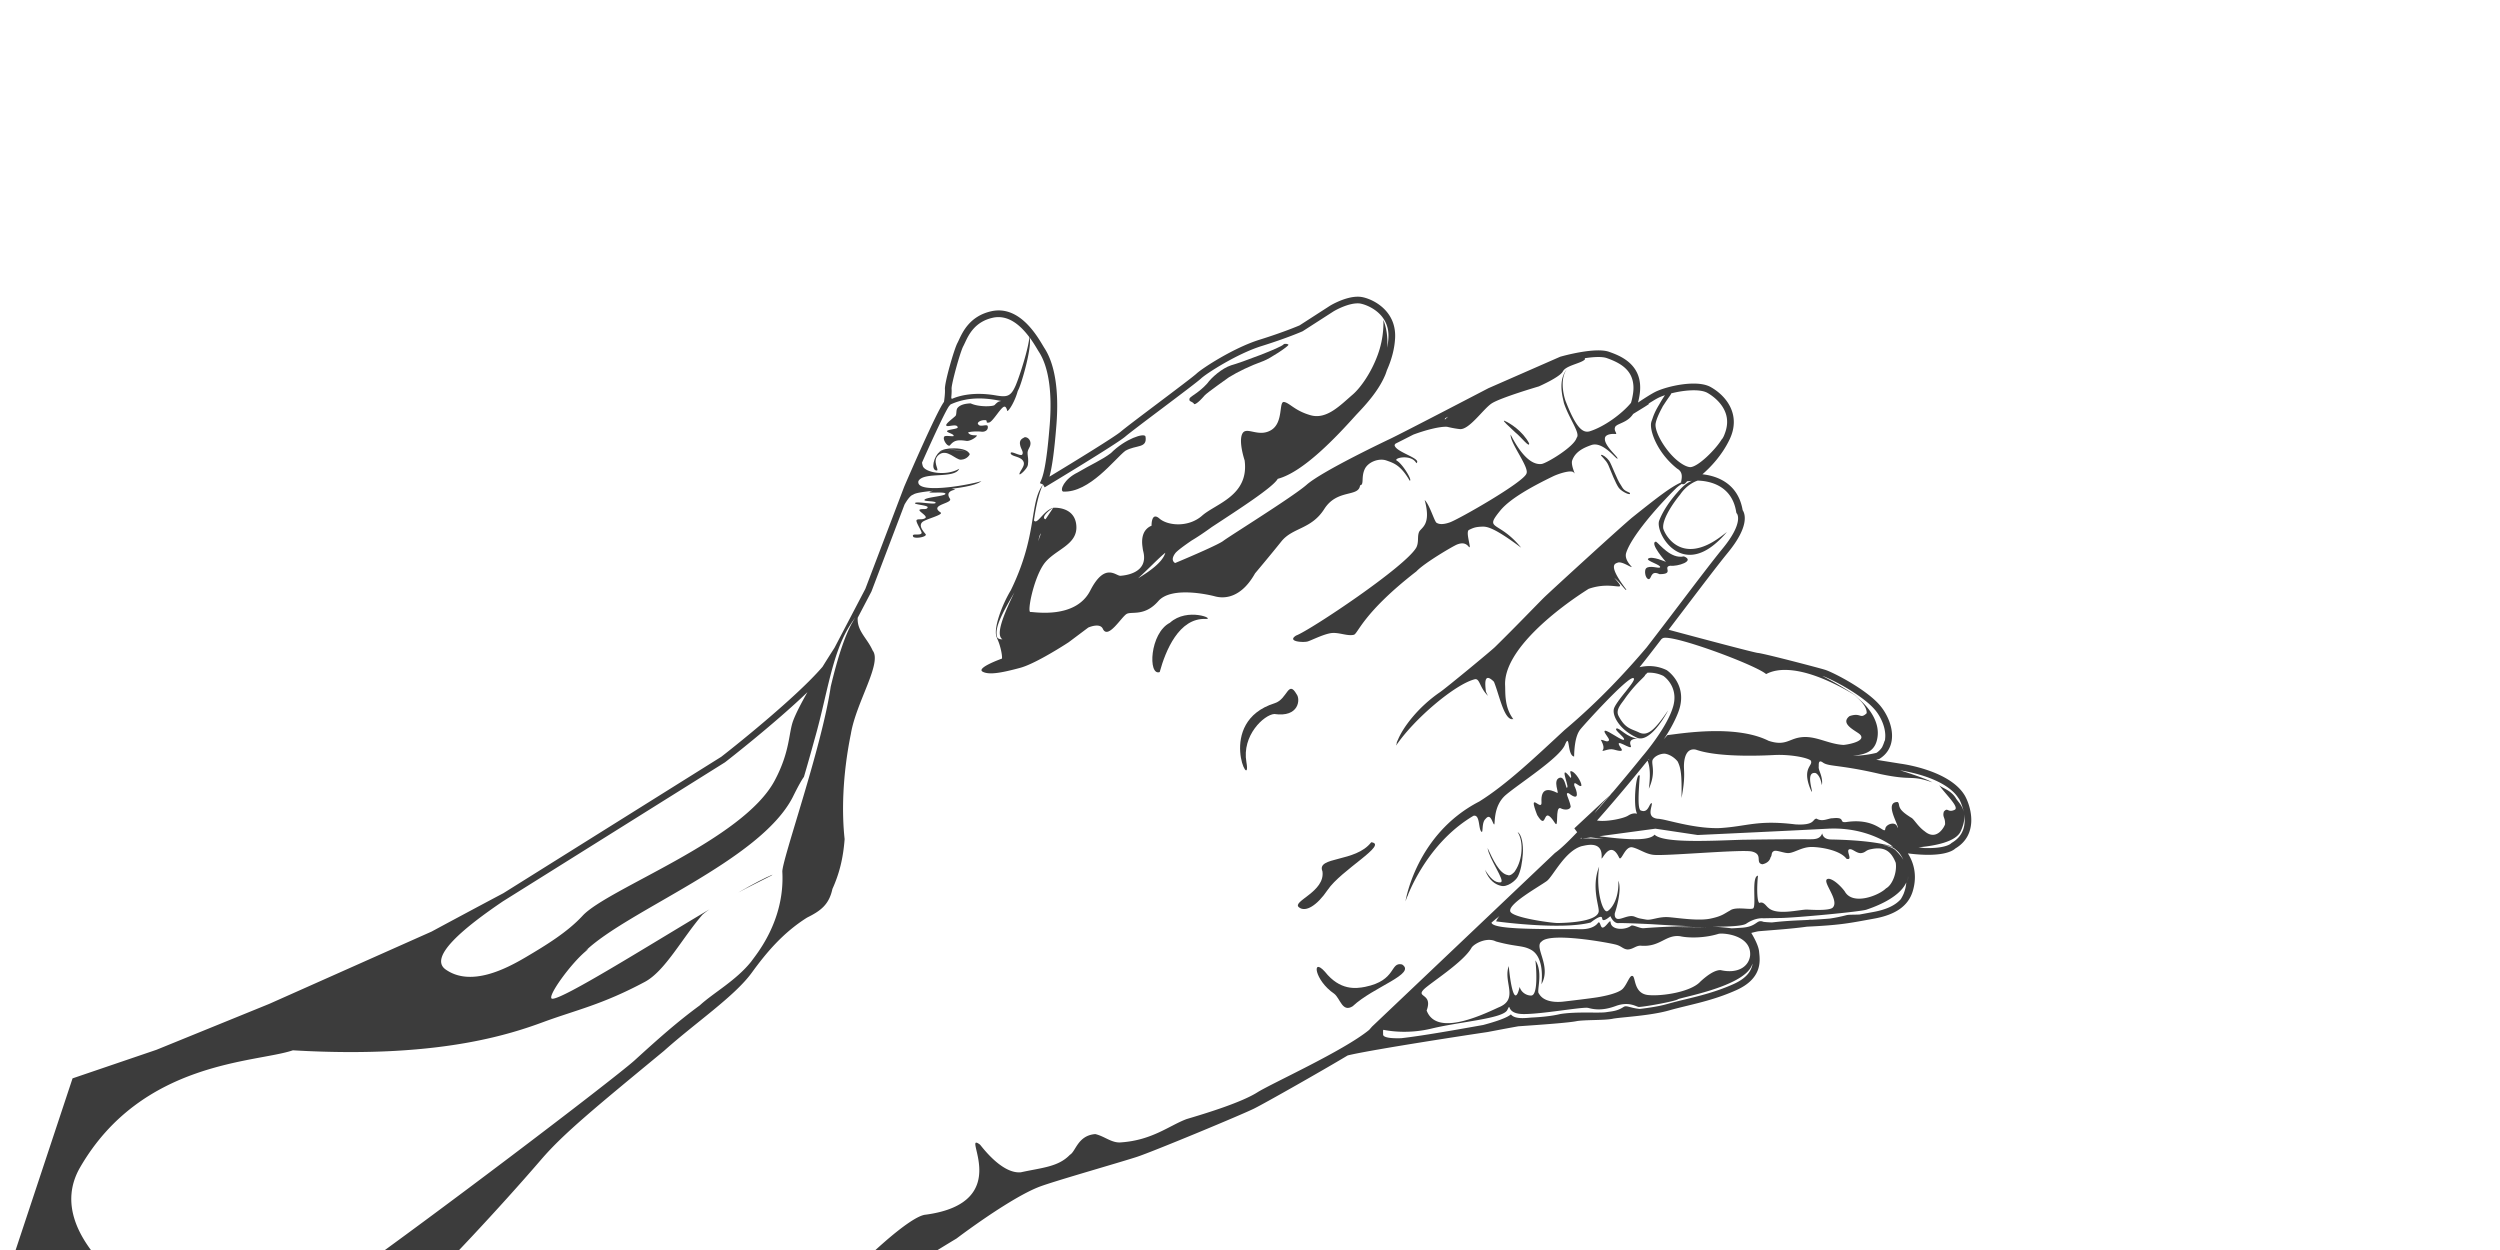 <svg version="1.1" id="Layer_1" xmlns="http://www.w3.org/2000/svg" x="0" y="0" width="400" height="200" style="enable-background:new 0 0 400 200" xml:space="preserve"><style>.st0{fill:#3c3c3c}</style><path class="st0" d="M161.708 72.552c.155.571 1.797.41 2.097 1.44.17.583-.587 1.328-.695 1.805-.11.478 1.27-.8 1.354-1.406.108-.795.006-1.225-.044-1.685-.095-.842.425-1.009.46-1.715.028-.6-.462-1.103-.941-1.034-.602.28-.86.588-.717 1.264.143.675.605 1.115.336 1.503-.267.386-1.93-.76-1.85-.172zM150.211 72.765c1.305-1.039 2.708.837 3.547.789 1.037-.059 1.397-.849 1.397-.849.02-.075-.023-.143-.1-.207-.217-.376-.946-.752-2.4-.764-1.066-.01-1.862.156-2.412.575.863-.409 3.114-.453 4.25-.064-1.162-.322-3.515-.374-4.176.09-.86.604-1.474 2.873-.465 2.947.565.042-.861-1.546.36-2.517zM246.64 128.35c.099 1.644-2.28-2.077-.695 2.053 1.764 2.89.695-2.054 2.847 1.282.655 1.018-.014-2.61.861-2.385.733.396 1.605.27 1.66-.265-.256-1.344-1.039-2.316-.308-2.114 1.892 1.5 1.267-.478.89-1.19-.194-1.13.876.401 1.137-.044.005-.607-.926-2.058-1.538-2.277-.613-.218.136.809-.194 1.055-1.923-2.495-.372 1.054-.514 1.458-.255.72-.283-1.797-1.265-1.475-1.143.375.02 2.606-.365 2.408-1.327-.676-2.659-.857-2.516 1.493zM263.377 90.93c-.315.288-.17 1.603.375 1.726.528.12.267-1.528 1.767-.79 2.462.004.426-1.174 1.738-1.352 1.074.164 4.06-.746 2.165-1.495-2.093.478-3.913-2-4.467-2.365-1.136.18 1.593 3.248 1.593 3.248s-2.258-1.015-2.85-.514c-.39.332 2.18 1.023 1.911 1.385-.183.25-1.631-.395-2.232.156zM180.053 72.13c1.734-.995 3.533-.349 3.23-2.275-.139-.676-3.272.36-5.531 2.636-1.471 1.123-3.158 1.814-5.326 3.104-2.179 1.058-2.901 2.84-2.334 3.056 4.215.236 8.278-5.235 9.96-6.521zM191.02 64.575c.02.271.648-.042 1.708-1.292.396-.46 3.757-2.8 3.897-2.916 1.494-.92 3.312-1.797 5.566-2.623 1.015-.385 3.92-2.285 3.962-2.577-.008-.123-.57-.233-.757-.086-.32.51-6.978 2.99-8.41 3.365-1.486.487-3.15 1.962-3.83 2.91-1.29 1.424-2.436 1.919-2.81 2.35-.2.618.299.425.674.869zM123.615 139.947c-1.113.428-3.068 1.467-5.52 2.867 2.213-1.173 4.322-2.188 5.044-2.58.174-.045.33-.154.476-.287zM244.657 70.93c-1.019-1.944-3.083-3.269-4.008-3.63-.176.11.696.81 1.851 1.93.896.705 2.262 2.527 2.157 1.7zM260.75 78.844c-.905-.406-.958-.449-1.46-1.31-.571-.779-1.45-3.272-1.828-3.806-.376-.535-1.107-1.05-1.283-.94-.173.11.783.726 1.17 1.662.386.935 1.173 2.958 1.67 3.62.498.661 2.097 1.356 1.731.774zM237.591 139.16c.675 1.797 1.74 2.377 2.533 2.562.983.305 2.404-.8 2.741-1.49.472-.956.689-2.22.79-3.639.097-1.355-.168-3.108-.832-3.445.995 1.49.778 4.421-.365 6.129-.191.386-.856.926-1.192.738-1.35-.191-2.402-2.497-3.255-4.332.237 1.747 2.854 5.254 2.12 5.482-.98.15-1.757-.755-2.54-2.005zM185.551 107.532c.941-3.439 3.082-8.671 7.33-8.5 1.732.07-2.896-1.93-5.696.612-3.235 1.647-3.536 8.569-1.634 7.888zM203.96 112.51c-9.59 3.015-3.633 14.584-4.532 9.455-.77-4.305 2.842-7.615 4.455-7.725 3.997.59 4.196-2.383 3.577-3.159-1.366-2.376-1.448.783-3.5 1.43zM207.82 145.159c1.07.878 2.925-.29 4.6-2.768 2.164-3.205 9.764-7.313 6.976-7.63-2.485 3.25-8.834 2.235-7.805 4.655.473 3.268-4.93 4.791-3.771 5.743zM211.989 155.478c-2.157-2.397-1.681 1.371 1.485 3.52.976.759 1.286 3.052 2.955 2.001 3.314-3.117 10.26-5.18 7.898-6.69-1.963-.446-.825 2.55-5.898 3.585-1.497.296-4.04.611-6.44-2.416zM256.135 118.379c-.008 0 .673 1.097.334 1.582-.372.525.848-.286 1.722-.035.828.238 1.611.39 1.203-.169-1.56-2.2 1.962.622 1.526-.453-.532-1.31 1.32-1.125 1.32-1.125-1.942-.069-3.132-1.824-3.603-1.614-.459.205 1.393 1.416 1.208 1.77-.182.356-2.607-1.534-3.04-1.415-.433.12.824 1.26.62 1.554-.267.387-.85-.13-1.29-.095z"/><path class="st0" d="M314.43 127.394c-2.333-4.135-10.033-5.166-10.343-5.205-1.533-.247-2.818-.454-3.896-.625.231-.053.374-.091.4-.098l.142-.062c1.07-.668 1.74-1.667 1.933-2.888.337-2.132-.78-4.359-1.84-5.617-2.17-2.581-7.526-5.334-8.83-5.736-1.074-.331-9.914-2.645-10.73-2.69-.61-.065-8.665-2.2-14.288-3.714.745-.977 1.537-2.02 2.401-3.157 2.72-3.582 5.532-7.285 7.102-9.203 3.479-4.248 2.717-6.213 2.346-6.769-.763-4.468-4.346-5.517-6.438-5.744 1.224-1.062 3.126-2.995 4.366-5.62 1.833-3.878-.503-6.92-3.058-8.345-2.164-1.208-6.834-.17-8.729.72-.625.296-1.716.986-2.885 1.767.092-.35.174-.743.245-1.182.785-4.916-3.177-6.329-4.87-6.933-2.235-.797-7.536.7-7.828.786l-11.482 5.033c-.14.072-13.854 7.222-15.81 8.143-.107.052-10.767 5.09-13.274 7.304-1.435 1.267-6.547 4.563-9.93 6.744-1.784 1.15-3.073 1.981-3.427 2.252-.694.534-4.926 2.38-7.694 3.532-.41-.257-.603-.746.07-1.624.36-.407 1.311-1.11 2.56-1.97.938-.552 2.044-1.298 3.243-2.167 4.43-2.909 9.826-6.382 10.552-7.715 4.11-1.078 9.424-6.755 12.544-10.23 1.464-1.54 3.49-3.708 4.599-6.26.091-.193.204-.51.32-.874.78-1.751 1.23-3.488 1.315-5.159.243-4.67-4.044-6.475-5.632-6.604-2.119-.171-4.659 1.357-4.778 1.43l-4.879 3.147c-.024.01-2.449 1.06-6.386 2.288-4.167 1.299-9.191 4.577-10.098 5.427-.459.43-3.498 2.72-6.178 4.74-2.707 2.04-5.263 3.965-5.923 4.534-.935.805-7.285 4.708-11.432 7.217.34-1.211.732-3.426 1.114-8.24.433-5.459-.222-9.712-1.895-12.301-.069-.107-.156-.253-.26-.427-1.065-1.782-3.885-6.523-8.32-5.486-3.355.778-4.507 3.253-5.126 4.582-.09.192-.17.364-.245.506-.507.947-2.06 6.31-1.989 7.371.044.644-.097 1.662-.152 2.026-1.188 1.618-5.477 11.511-6.363 13.57l-6.216 16.344-4.944 9.446a179.631 179.631 0 0 0-1.91 3.03c-.176.207-.376.428-.575.648-3.918 4.33-12.074 10.99-15.629 13.752l-34.858 21.82c-3.96 2.1-8.16 4.354-10.212 5.457-.8.43-1.28.69-1.28.69l-1.642.73-24.34 10.84-18.03 7.34-13.43 4.574-.496 1.496-9.966 30.061L0 207.55l12.832 2.346 18.45 3.373c-7.393-4.077-24.969-15.268-18.453-26.51 9.897-17.074 28.176-16.704 34.033-18.71 12.435.73 21.502-.05 28.138-1.26 5.401-.985 9.197-2.254 11.851-3.233 5.36-1.978 9.44-2.78 16.322-6.455 3.248-1.735 5.995-7.034 9.222-10.749.301-.27.69-.564 1.136-.869-10.026 5.962-23.458 14.398-25.16 14.315-1.106-.055 3.13-5.903 5.582-7.787.05-.068.128-.147.207-.225-.194.146-.41.3-.549.427 6.724-6.542 27.956-14.42 33.222-24.662.884-1.786 1.457-2.806 1.796-3.253a311.232 311.232 0 0 0 1.666-5.88c1.262-4.353 2.03-8.63 3.134-12.368.423-1.435.91-2.782 1.484-4.023.1-.218.206-.432.314-.643.003-.006.005-.014.009-.02.25-.49.525-.955.813-1.404.164-.255.328-.51.507-.751.086-.118.158-.25.246-.366-.182.33-.364.662-.55.967-.506.952-1.07 2.237-1.704 4.155-.503 1.527-1.046 3.44-1.633 5.906-1.441 9.84-7.877 27.916-7.74 29.642.421 7.932-4.305 13.345-4.94 14.286-2.452 3.096-6.068 5.028-8.278 7.068-3.589 2.627-6.644 5.349-10.482 8.844-1.694 1.507-9.986 7.939-19.868 15.407-17.165 12.974-39.143 29.086-39.774 28.02-1.622.265-4.001 1.998-5.212.337l-.941.596 3.67.672 9.768 2.361s8.242-3.65 14.153-7.535c1.108-.73 2.144-1.464 3.017-2.187 5.012-4.975 13.269-13.685 20.334-21.891 3.543-4.113 8.479-8.161 19.625-17.359 5.034-4.507 11.278-8.7 14.052-12.519 2.265-3.12 4.935-6.344 8.829-8.796 2.158-1.072 3.518-2.055 4.06-4.587 1.085-2.392 1.721-4.854 1.954-7.978-.467-4.236-.36-10.146.999-16.826.83-5.054 5.041-11.343 3.489-13.337-.887-2.007-2.535-3.13-2.394-5.252l2.193-4.187 5.298-13.927c.483-.833.967-1.47 1.366-1.568.342-.292 1.633-.462 3.224-.631-.326.081-.555.16-.596.214-.166.22 2.602-.12 2.551.276-.05.397-3.417.548-3.36 1.007.03.234 1.897.11 1.786.443-.111.332-2.901-.262-3.267-.002-.366.262 2.086.366 1.996.713-.118.459-.862.161-1.262.36-.4.2 1.362 1.034.87 1.364-.49.33-1.104.074-1.361.295-.257.22.786 1.728.795 2.08-.192.545-1.774-.096-1.329.647.48.31 2.309-.06 1.945-.48-.603-.702-1.031-1.373-.545-1.879.486-.506 3.519-1.189 2.948-1.575-1.896-1.252 2.034-1.42 1.495-2.209-.844-1.236.843-1.415.843-1.415-.107-.091-.318-.134-.563-.16 2.02-.246 3.949-.587 4.764-1.22-2.664.762-10.548 2.073-10.079-.01.846-1.57 5.772-.287 6.531-1.974-2.171 1.268-5.59.575-5.847-.48a3.072 3.072 0 0 1-.108-.508c2.046-4.605 3.959-8.674 4.394-9.11l.122-.122.01-.051a10.48 10.48 0 0 1 2.502-.789c.026-.004.053-.014.08-.018 2.452-.417 4.593.057 5.557.234-.412.1-.525.099-1.052.65-.246.245-2.519.359-3.826-.263-.857.027-1.691.208-2.105.732-.278.35-.1 1.013-.336 1.285-.524.488-1.817 1.4-1.396 1.582.3.182 1.637-.398 1.761.228.057.278-1.427.323-1.682.566-.255.244 1.176.49 1.019.837-.185.096-1.374-.15-1.49.094-.32.437.524 1.672.889 1.41.685-.825 1.195-.949 2.71-.726.713.042 1.91-.86 1.544-.898-.698.007-1.04-.073-1.295-.38-.242-.166 1.2-.32 2.201-.19.53.017 1.047-.307.899-.919-.158-.342-1.21.222-1.495-.254-.31-.26.326-.76 1.188-.679.339.112-.11.499.52.376.63-.12 1.945-2.553 2.478-2.544.312-.017.442.706.442.706.316-.043 1.266-1.671 1.672-3.186.07-.147.142-.284.21-.443.408-.956 1.431-4.365 1.7-6.655.07-.597.068-1.078.01-1.459.053.07.114.143.164.213.44.622.79 1.201 1.033 1.607.112.19.206.345.28.46 1.544 2.391 2.142 6.415 1.728 11.638-.562 7.09-1.144 8.394-1.493 9.173l-.083.19.402.172.089.038.275.458c.47-.284 11.52-6.938 12.888-8.115.634-.546 3.295-2.552 5.868-4.49 2.966-2.235 5.767-4.345 6.267-4.815.835-.782 5.737-3.955 9.685-5.186 3.998-1.247 6.47-2.318 6.57-2.37l4.942-3.18c.023-.014 2.349-1.415 4.127-1.27.48.04 2.09.503 3.287 1.73.823.845 1.456 2.042 1.367 3.755a11.67 11.67 0 0 1-.201 1.608c.2-2.76-.62-4.43-.62-4.43.036.52.012 1.043-.025 1.563a14.846 14.846 0 0 1-.84 3.925c-1.036 2.896-2.767 5.343-4.031 6.432-2.021 1.742-4.183 4.028-6.729 3.31-2.545-.72-3.337-1.958-4.244-2.12-.907-.162-.043 3.3-2.101 4.51s-3.972-.71-4.597.58c-.625 1.289.378 4.252.378 4.252.74 5.656-4.613 6.91-6.8 8.84-2.187 1.931-5.506 1.622-6.833.464-1.327-1.159-1.259 1.155-1.259 1.155s-.584.172-1.032.806c-.35.497-.59 1.302-.423 2.526.034.248.056.485.128.77.886 3.487-2.946 3.854-3.657 3.902-.71.048-2.47-2.24-4.83 2.379-2.362 4.617-9.043 3.376-9.576 3.412-.532.036.457-5.112 2.075-7.54 1.617-2.428 5.498-3.047 5.282-6.242-.217-3.194-3.7-2.89-3.7-2.89l-1.225 1.834c-.077-.013-.135-.033-.157-.064-.391-.323.45-1.182 1.383-1.77-1.119.31-1.938 1.585-2.504 2.025-.235.183-.43.236-.578-.006.112-.879.579-3.945 1.44-5.748a5.114 5.114 0 0 0-.3.46c-.64 1.072-.915 2.387-1.185 4.004-.022.123-.043.246-.063.375-.477 2.923-1.026 6.815-3.596 12.088-1.397 2.305-2.964 6.384-2.192 7.66l-.008.047c.452.849.88 2.692.78 3.226 0 0-4.19 1.487-3.087 2.094.8.44 2.232.283 3.953-.103a48.197 48.197 0 0 0 2.06-.515c.543-.147 1.192-.41 1.88-.732 2.644-1.234 5.866-3.358 5.866-3.358l3.138-2.352s1.855-.838 2.332.198c.836 1.815 3.027-2 3.849-2.4.82-.4 2.88.429 5.032-2.035 2.15-2.464 8.406-.927 8.95-.786.545.142 3.824 1.167 6.527-3.651 0 0 2.393-2.837 4.201-5.099 1.809-2.262 4.785-1.916 6.869-5.19 2.083-3.275 5.52-1.838 5.73-3.795.3-.035.362-.285.39-.621.04-.479-.002-1.16.334-1.922.528-1.199 2.29-1.855 3.5-1.428 1.211.425 2.29.771 3.715 3.225.522.053-1.148-2.685-2.03-3.18-.75-.42 2.292-1.156 3.098.388.96-.749-3.276-1.752-3.478-2.856-.014-.078.055-.177.16-.283.636-.315 1.637-.824 2.826-1.433 1.9-.714 4.22-1.33 5.415-1.254.345.085.769.177 1.227.255.26.044.526.084.8.112 1.486.157 3.718-3.171 5.072-4.088 1.353-.916 7.57-2.74 7.57-2.74s3.376-1.478 3.848-2.401c.472-.923 2.767-1.258 3.44-1.838.143-.123.124-.206.04-.27 1.381-.21 2.776-.298 3.562-.018 1.794.639 3.434 1.512 4.02 3.253.23.688.314 1.499.153 2.504-.089.554-.194 1.01-.312 1.397-1.44 1.748-4.291 3.85-6.663 4.573-1.064.253-2.118-.52-3.804-4.86a5.625 5.625 0 0 1-.157-.501 9.293 9.293 0 0 1-.127-.533c-.196-.939-.329-2.297.124-3.399.104-.254.236-.494.41-.71a3.427 3.427 0 0 0-.505.781c-.88 1.862-.063 4.243-.022 4.647.852 2.6 2.71 4.892 2.043 5.596-.374 1.425-4.815 4.09-5.61 4.187-2.305.282-4.252-3.332-4.949-4.699-.121 1.323 2.994 5.214 2.539 6.216-.387 1.371-10.875 7.345-12.274 7.83-.758.264-1.55.403-2.082.08-.339-.06-1.108-2.869-1.936-3.66 1.125 4.13-.639 4.385-.923 5.175-.27.745.009 1.511-.39 2.378-1.59 3.01-17.013 13.297-19.264 14.134-1.56.99 1.227 1.144 1.872.94.645-.202 2.31-1.067 3.59-1.309 1.28-.243 2.69.51 3.78.244.672-.165 1.426-3.487 10.01-10.144 1.232-1.327 5.915-4.076 6.513-4.303.597-.229 1.28-.339 1.822.313.667.8-.568-2.344.082-2.648.648-.305.981-.478 2.079-.519.755-.028 1.838.058 6.266 3.369-3.645-4.482-6.002-2.675-3.338-5.944 1.602-1.966 5.31-3.959 8.422-5.466.891-.432 2.967-1.106 3.33-.618.443.6-.444-.97-.275-1.85.488-1.523 1.938-2.138 3.083-2.543 1.867-.659 3.997 2.324 4.18 2.17.281-.129-2.1-2.006-2.003-3.197-.009-.714 1.142-.793 1.598-.748.643.06-.402-.544.137-1.262.003-.005.01-.01.013-.014.08-.054.149-.103.239-.165.172-.088.348-.168.528-.25.705-.316 1.424-.643 2.01-1.516 1.346-.833 2.645-1.604 2.56-1.642-.024-.012-.115.025-.204.059.292-.189.554-.349.807-.502.043-.027.096-.062.138-.087.321-.192.603-.35.815-.45.278-.131.612-.258.97-.377a.173.173 0 0 1-.012.017l-.008.013-.02.028c-.282.411-.605.936-.874 1.42-.555.9-.884 1.642-1.09 2.291-.064.198-.166.425-.196.597-.291 1.194.861 4.77 4.146 7.383.92.51.765 1.391.682 1.864-.013.071-.015.128-.021.19l-.095.064.09-.008c-.001.013-.005.03-.004.044 0 .011.01.02.012.031-.067.029-.142.074-.21.106-1.507.712-3.435 2.162-7.546 5.452-1.56 1.248-13.446 12.128-14.212 12.888-1.11 1.1-4.547 4.687-7.834 7.91-.63.618-7.817 6.552-8.789 7.216-3.597 2.463-5.959 5.71-6.744 7.624-.108.219-.19.413-.21.535l.042-.057c-.046.154-.104.32-.12.445 2.833-4.219 9.475-9.859 12.625-10.612.694-.091.71 1.025 1.677 2.232.023.028.05.055.073.083.098.118.193.236.312.353-.137-.261-.228-.47-.326-.691-.098-.923-.44-3.29 1.287-1.569.842 2.01 1.588 6.102 2.995 5.996a.679.679 0 0 1-.23-.148c.11.068.22.142.344.141-1.47-1.921-1.26-4.257-1.32-5.383-.29-5.706 8.545-12.435 13.364-15.47 4.094-1.44 6.457.947 4.11-1.754 1.016.79 1.921 2.28 1.91 1.862-3.055-4.006-1.749-4.136-1.39-4.292.608-.263 1.907.631 2.177.676.495.222-1.204-.962-.798-2.255.782-2.48 4.661-7.058 7.99-10.34.307-.288.626-.513.942-.712l.078.08.156-.011c.151-.01.228-.062.586-.467l.747-.07c-1.081.441-1.77 1.238-2.513 2.082-.831.976-2.047 2.566-2.705 4.278-.093.242-.102.583-.035.976.423 2.465 3.906 6.982 8.93 2.791a14.404 14.404 0 0 0 1.945-1.957c-.269.229-.518.405-.774.601-6.906 5.288-9.48-.861-9.432-1.247-.123-1.663 2.04-4.52 2.708-5.314 1.05-1.569 2.385-2.101 2.807-2.247 1.584.036 5.478.572 6.172 5.033l.002.01.036.151.09.111c.012.014 1.08 1.435-2.266 5.523-1.583 1.933-4.401 5.644-7.127 9.233a893.265 893.265 0 0 1-5.077 6.646c-3.218 3.782-7.528 8.485-13.103 13.183-4.767 4.41-9.328 8.763-13.683 11.466-10.128 5.23-11.792 15.977-11.792 15.977s.117-.355.358-.948c-.014.08-.04.159-.051.24.04-.155.096-.298.139-.45 1.072-2.573 4.207-8.868 10.442-12.546 1.074-.241.754 2.087 1.266 2.548.322.29-.008-1.462.658-2.04.817-1.03 1.094.652 1.358.87.245.2-.269-2.88 1.898-4.72 2.168-1.84 8.583-5.92 9.447-8.008.862-2.087.301 1.672 1.471 1.875.055-3.034.702-3.957.98-4.33.386-.515 7.498-8.403 8.479-8.228.46.105-.508 1.245-1.171 2.116-.752.91-1.586 1.996-1.86 2.622-.237.54-.073 1.358.496 2.238.693 1.072 1.816 1.965 3.12 2.56 2.305 1.026 5.258-4.792 4.94-4.292-2.002 2.95-3.143 4.027-4.436 3.527-.017-.007-.034-.007-.05-.014-1.099-.555-1.97-.595-2.864-1.84a6.562 6.562 0 0 1-.53-.871c-.531-1.048.569-2.033 1.139-2.93 1.814-2.493 3.152-3.364 3.108-3.609a2.05 2.05 0 0 0 .36-.36 5.144 5.144 0 0 1 2.572.51 4.442 4.442 0 0 1 1.464 1.89c.307.758.449 1.742.11 2.951-.96 3.447-4.907 7.998-4.961 8.06-.045.057-2.067 2.574-4.622 5.586-.186.201-.356.388-.53.578l.175-.163c-.849.997-1.742 2.03-2.642 3.045.437-.665 1.322-1.635 2.468-2.883l-5.711 5.32.453.62c-1.414 1.488-2.681 2.709-3.557 3.323l-29.265 27.781-.456.522c-4.09 3.362-15.602 8.557-17.9 10.004-2.503 1.576-7.803 3.23-11.295 4.264-2.747 1.017-5.484 3.37-10.435 3.728-1.525.184-2.681-.977-4.191-1.32-2.802.21-3.123 2.793-4.055 3.306-1.873 1.956-4.45 2.057-7.855 2.806-3.187.295-6.503-4.482-6.559-4.443-3.13-2.299 5.776 9.259-8.65 11.223-2.29.135-9.63 6.45-19.172 16.99-7.306 8.067-17.134 13.098-23.183 15.657-2.854 1.208-4.852 1.865-5.347 2.021l-.152.048.847.065 12.766.982.125.009s11.72-11.944 20.108-18.951l.543-.449a64.87 64.87 0 0 1 3.043-2.38c.195-.19.458-.413.752-.651a37.257 37.257 0 0 1 1.912-1.43c2.53-1.79 6.08-4.043 8.79-5.723 2.23-1.381 3.885-2.373 3.885-2.373s.826-.629 2.108-1.548c2.818-2.021 7.838-5.452 11.129-6.724 2.267-.874 13.049-3.944 15.623-4.79 2.575-.843 16.784-6.749 18.755-7.73 1.906-.951 10.994-6.122 14.6-8.278l.367-.22c.19-.048.425-.101.687-.158 4.201-.906 17.24-2.928 21.666-3.582 1.204-.227 2.959-.566 4.948-.923 3.773-.258 8.095-.575 9.256-.812.613-.122 1.743-.157 2.837-.187 1.19-.034 2.315-.065 3.02-.21.405-.081 1.206-.162 2.133-.255 2.029-.204 4.806-.483 6.917-1.088.88-.252 1.805-.477 2.77-.712 2.38-.578 5.079-1.233 7.953-2.523 4.112-1.844 3.806-4.629 3.659-5.966l-.021-.209c-.092-.933-.795-2.225-1.246-2.974.262-.075.63-.167 1.1-.264 2.07-.183 5.228-.376 7.814-.741 4.961-.232 6.56-.518 9.684-1.095l1.106-.202c3.409-.62 5.41-2.04 6.118-4.344.854-2.776-.001-4.884-.77-6.083 5.527.706 7.203-.413 7.597-.787 3.636-2.155 2.627-6.398 1.574-8.362zm-187.505-12.133c-.772 2.032-.481 4.96-2.986 9.648-5.112 9.561-26.723 17.28-30.725 21.612-2.384 2.58-5.744 4.654-9.046 6.603-3.159 1.866-8.801 4.831-12.847 2.006-2.878-2.01 3.152-6.853 9.14-10.914l12.811-8.02 2.63-1.646 10.71-6.705.868-.542 8.53-5.341c.464-.36 7.956-6.197 13.182-11.217-.965 1.701-1.824 3.348-2.267 4.516zm35.57-53.555c-.02.05-.042.085-.063.131-.743 1.67-1.419 1.714-3.131 1.423-3.48-.592-5.8.038-7.004.564-.048-.031-.07-.139-.095-.236.046-.452.08-.97.052-1.388-.048-.713 1.363-5.858 1.865-6.796.083-.156.172-.345.271-.558l.037-.077c.585-1.254 1.57-3.27 4.364-3.917 2.583-.603 4.597 1.338 5.904 3.094-.101 1.634-1.477 6.056-2.2 7.76zm23.95 26.737c-.006.023-.008.045-.015.068-.465 1.504-2.58 2.955-4.328 4.015 1.794-1.64 3.192-3.144 4.344-4.083zm-20.13-2.675a1.95 1.95 0 0 1 .237-.45c-.092.313-.236.724-.454 1.277.075-.276.156-.551.216-.827zm-6.747 16.236c-.567-1.545.957-4.127 2.736-7.225-2.337 4.803-2.826 6.927-1.905 7.518-.37-.009-.677-.08-.831-.293zm71.666-35.097.488-.252c-.193.163-.364.316-.522.461l-.026.024a.738.738 0 0 1 .032-.217l.028-.016zm68.738 46.64c.011.012.027.026.038.039.97 1.153 1.823 3.034 1.601 4.679-.003.027.005.057 0 .084-.019.126-.094.22-.127.338a5.418 5.418 0 0 1-.217.575c-.057.112-.092.238-.164.342a3.128 3.128 0 0 1-.868.852c-.376.094-2.086.491-3.75.448 2.525-.186 3.633-1.031 3.917-2.96.157-1.085-.083-2.074-.488-2.956-1.056-2.303-3.335-3.803-3.335-3.803s2.168 1.482 2.09 2.926c-.216.21-.373.314-.512.377-.57.263-.714-.417-2.218.083-.239.174-.375.345-.456.515-.505 1.06 1.74 2.004 2.128 2.447a.67.67 0 0 1 .207.362c.03.163-.043.307-.179.438-.206.2-.548.365-.939.492-.755.25-1.63.371-1.785.362-2.551-.162-4.492-1.576-6.901-1.204-1.788.26-2.408 1.424-5.045.543-5.305-2.651-14.024-1.146-16.174-.91l-.064.072-.525.576c.133-.197.264-.388.396-.594a22.561 22.561 0 0 0 1.42-2.548c.295-.624.557-1.245.725-1.845 1.098-3.939-1.99-6.003-2.08-6.057-1.598-.774-3.121-.75-4.34-.468.863-1.064 2.058-2.605 3.498-4.487.032-.022.07-.054.097-.07.005-.011.031-.012.039-.022.651-.81 9.544 2.25 14.114 4.323 1.22.554 2.147 1.04 2.505 1.359 1.02-.545 2.218-.717 3.481-.656 1.509.071 3.11.478 4.624 1.029 3.648 1.324 6.773 3.432 6.773 3.432s-1.987-1.403-4.712-2.89a48.003 48.003 0 0 0-1.168-.617l.104.03c.301.094.93.374 1.705.764 2.014 1.016 5.09 2.85 6.585 4.6zm13.374 14.143c.048.074.107.142.15.219.042.08.47.905.705 1.996a3.711 3.711 0 0 0-.625-1.324c-.24-.33-.483-.607-.632-.855-.773-1.294-2.165-1.614-2.683-2.091 1.14 1.564 3.166 3.434 2.538 3.906-.115.062-.208.094-.301.126-.78.265-.877-.371-1.319.028-.05.045-.101.09-.163.167-.252.87.203.914.194 1.853-.001.053.012.08.008.14-.032.254-1.28 2.827-3.265 1.157-.62-.439-1.075-.994-1.443-1.447-.299-.367-.543-.671-.747-.753-.154-.091-.259-.17-.388-.254-.648-.424-1.037-.777-1.241-1.063-.426-.598-.187-.936-.514-1.173-2.313-.017.425 4.02-.046 4.102-.005.002 0 .015-.005.015 0-.006-.004-.01-.004-.016-.096-1.106-1.86-.62-1.922.214-.128.967-1.431-1.813-6.185-1.117-1.38.203-.008-.831-2.212-.602-.738-.014-1.621.65-2.613.058-.693.095-.179 1.112-3.36.927-6.139-.749-7.651.316-12.115.59-3.318.11-6.974-.902-8.786-1.308a9.556 9.556 0 0 0-.696-.134c-.08-.012-.188-.035-.246-.038-.404-.01-.668-.096-.875-.209-.887-.484-.244-1.718-.25-2.284-.161-.05-.272.154-.404.41-.244.467-.565 1.112-1.431.718-.442-.42-.32-2.62-.105-5.542-.598-.776-1.123 4.882-.427 6.088-.609-.154-1.099.092-1.414.286-.712.486-3.558 1.061-5.002.8 3.844-4.308 7.798-9.228 8.052-9.546l.031-.037c.361.89.51 2.19.208 4.504 1.15-2.558.414-3.807.576-4.525.034-.15.14-.282.258-.408.447-.48 1.362-.772 1.89-.652.776.177 1.474.695 1.89 1.226.003.006.006.01.008.017.51 1.05.669 2.094.606 5.827.694-3.627.304-4.329.407-5.574.003-.044.003-.084.008-.13.059-.444.248-2.383 1.893-2.036 3.96 1.396 12.024.872 12.648.853 2.145-.103 4.906.323 5.692.85.122.17.12.315.08.463-.174.63-1.376 1.339.072 4.544.364.249-1.073-3.209.618-2.977.175.05.344.217.5.436.168.238.31.556.413.952.045.174.09.35.117.549.066-.26.056-.507.034-.75-.042-.469-.18-.895-.321-1.282-.135-.366-.253-.702-.204-.969-.003-.053.001-.101 0-.154-.007-.477.073-.88.663-.457.637.456 1.612.443 4.127.838 1.267.2 2.896.494 5.127 1.019 5.208 1.102 4.706.082 8.245 1.313-.524-.324-1.711-.78-3.156-1.27a93.69 93.69 0 0 0-1.988-.648c.305.044 1.541.24 3.055.675 2.226.64 5.016 1.802 6.275 3.76zm-9.218 16.175c-.89 1.003-2.322 1.675-4.407 2.055l-1.11.203c-.39.073-.753.14-1.105.203-.979.037-1.744.006-2.093.106-1.012.26-1.88.425-2.636.537-.834.071-1.775.136-2.926.195a8.063 8.063 0 0 1-.231-.013l-.297.038c-.47.022-.934.045-1.472.067-1.764.075-3.18.196-4.338.335-.46-.02-.922-.038-1.365-.1-1.182-.474-.91.835-3.652.957-.589.044-1.055.07-1.435.086a32.95 32.95 0 0 0-3.064-.265c2.59.013 4.835-.097 5.406-.485 1.534-1.04 2.75-.855 2.75-.855s.267-.018 2.672-.047c2.404-.03 12.902-1.009 13.815-1.338.605-.219 5.152-1.651 6.367-4.356a5.938 5.938 0 0 1-.382 1.698c-.012.03-.016.06-.029.09-.012.03-.028.054-.04.083a5.76 5.76 0 0 1-.428.806zm-67.752 20.298c-3.769.67-8.876 1.576-12.183 1.95-1.66.05-2.789-.097-2.896-.536l-.01-.68c-.003-.022.046-.089.06-.127 1.168.237 4.143.663 7.713-.202 4.605-1.114 11.393-1.574 12.102-2.96.708-1.385-.364.56 2.45.637s9.68-1.191 10.497-.98c.817.213 2.175.522 4.392-.297 2.218-.82 3.355.174 3.754.146 1.331-.09 5.82-.929 6.202-1.222.381-.294 9.502-1.848 11.567-4.93.18-.269.283-.529.396-.788-.174 1.077-.854 2.293-3.043 3.274-2.784 1.25-5.432 1.893-7.767 2.46a72.19 72.19 0 0 0-2.813.722c-1.318.379-2.927.62-4.446.802-1.572-.165-2.07-.613-2.554-.335-1.061.712-1.972.716-2.787.85-1.14.188-4.706-.13-7.379.301-1.582.387-3.655.516-4.472.554-.77.036-2.753.381-3.413-.503-.587.524-2.282 1.128-4.444 1.7l-.926.164zm27.477-42.603c.105.164.027.094-.099-.036l.06-.072c.011.035.013.069.039.108zm1.015 11.03 6.755 1.012s7.84-.362 14.632-.696a2153.792 2153.792 0 0 0 6.159-.312c5.193-.277 8.746 1.683 10.139 2.625l.343.315c-1.597-.68-5.262-1.113-9.566-1.208-.5-.012-1.548.062-1.782-.99-.329.977-1.285.946-2.094.943-2.993-.01-6.541.023-10.72.084-5.012.16-12.564.583-14.006-.818-.925 1.157-5.27.712-8.836.256l8.976-1.212zm48.836.433c.534-1.153.649-2.033.566-2.742.243 1.518.028 3.41-2.013 4.589l-.139.115c-.011.01-.875.82-4.302.698a20.937 20.937 0 0 0-.868-.113c2.693-.243 5.985-.88 6.756-2.547zm-9.74 3.556c.224.307.415.628.562.975-.1-.154-.18-.304-.303-.464a9.828 9.828 0 0 0-.927-1.044s-.033-.04-.119-.107c-.214-.164-.764-.493-2.009-.801.804.138 1.446.33 1.876.581.105.065.193.15.29.229.036.029.073.056.109.086.19.17.367.338.52.545zm-49.44-2.594c.59.071 1.288.159 2.044.251-1.455-.069-2.554-.108-2.96-.08-.18.011-.323.015-.448.014l1.364-.185zm-1.534.045.103.14a2.08 2.08 0 0 1-.223-.017c.04-.043.079-.08.12-.123zm.098 1.35c.633-.114 3.377-.968 3.166 1.86-.063.829 1.31-3.164 2.794-.04.374.783.919-1.905 2.153-1.625 1.032.237 2.17 1.109 3.433 1.205 2.021.195 14.1-.908 15.656-.54 1.892.45.468 1.82 1.688 2.045.61-.126 1.168-.476 1.315-1.13.282-.307.03-.746.543-.99.417-.196 1.661.378 2.363.325.945-.071 2.066-.934 3.542-.971 1.199-.032 4.606.412 5.694 1.884 1.226.363-.394-1.61.647-1.526.456.035 1.077.725 1.766.611.69-.111.62-.456 1.519-.621 1.87-.387 3.124.055 3.951 2.184.232 1.533-.542 3.555-1.563 4.091-1.105 1.126-5.31 2.797-6.588.495-.452-.642-1.65-1.903-2.544-2.034-1.592.01 1.89 3.434.582 4.64-.57.463-2.994.347-4.018.292-1.137-.059-4.92 1.027-6.282-.315-.281-.2-.697-.952-1.276-.794-.5.39-.582-2.276-.35-4.315-1.113.092-.206 4.968-.801 5.244-.519.243-2.816-.34-3.676.332-.922.487-1.229.896-3.155 1.296-1.926.399-5.156-.118-6.62-.234-1.633-.129-2.785.54-3.65.384-1.255-.227-1.106-.175-1.836-.466-.923-.369-2.122.482-2.74.354-.58-.12-.427-.92-.427-.92s1.217-3.51.566-5.19c.11 3.2-1.288 4.637-1.753 4.873-.721.368-1.888-3.247-1.324-7.131-1.319 3.348.078 6.432-.076 7.236-.212 1.104-2.697 1.73-6.551 1.795-.878.016-7.597-.878-7.607-1.94-.166-1.204 4.318-3.703 5.823-4.753 1.004-.701 2.902-4.845 5.636-5.61zm1.432 12.219s1.773-1.458 1.827-.66 1.313-.355 1.313-.355.48 1.17 1.28 1.116c.798-.054 5.36.172 5.36.172s3.07.214 6.45.327c-2.467.002-5.193.109-7.81.317-.642.022-1.728-.64-1.992-.374-.927.683-3.09.72-3.253-.537.003-.731-.75.814-1.282.807-.366.015-.36-1.099-.718-.773-.72 1.016-2.365 1.038-2.633 1.028-7.816-.003-14.202.013-14.428-1.045.415-.356.768-.653.976-.8.035-.027.147-.129.3-.269-.32.426-.524.748-.512.868 0 0 10.393 1.434 15.122.178zm-8.856 6.057c.176 1.517.411 5.523-.63 5.624-.637.06-1.648-.416-1.886-1.384-.958 4.082-1.662-2.155-1.74-3.324-.961 2.535 1.717 5.308-1.68 6.63-3.37 1.577-9.966 4.489-11.465.479 1.017-2.744-1.694-2.072-.494-3.335.975-1.026 6.424-4.395 7.708-6.76.584-.739 2.527-1.655 3.87-.953 3.426.936 4.285.566 5.715 1.388 1.761 1.08 1.743 3.954 1.563 5.46 1.682-2.913-1.277-5.976.04-6.84 1.41-1.519 10.69.18 11.883.5.914.244 1.126.714 1.852.775.904-.007 1.377-.694 2.218-.598 3.023.217 3.879-1.806 6.185-1.526 1.344.305 3.885.334 6.206-.39 1.114-.162 5.24.377 5.008 3.488-.217 1.83-2.05 2.947-4.723 2.326-1.027-.019-2.292.975-3.22 1.823-1.459 1.647-6.068 2.387-8.344 2.17-2.437-.231-1.98-3.054-2.569-3.062-.432-.095-.82 1.34-1.548 2.089-.707.674-2.756 1.122-4.017 1.327-1.178.192-4.534.589-5.514.699-.882.098-3.063.168-3.857-1.293-.441-.283.738-3.322-.561-5.313zm31.955-4.762a.8.8 0 0 0 .035.013l-.041-.015.006.002zm-9.385-.459a59.064 59.064 0 0 1 4.803-.032 123.47 123.47 0 0 0-4.803.032zm-1.158-84.955c.208-.295.3-.433.32-.542 2.05-.522 4.604-.742 5.781-.085.533.298 2.475 1.507 3.023 3.568.219.829.2 1.8-.214 2.9-.06.162-.116.323-.196.491-.066.141-.149.266-.22.403l-.033-.016c-.052.095-.136.217-.21.329-.938 1.452-3.575 4.127-4.864 4.215h-.004c-.458-.02-1.001-.275-1.57-.668-.726-.5-1.495-1.241-2.223-2.21-1.231-1.635-1.953-3.354-1.75-4.192.112-.586.49-1.47 1.039-2.482.032-.057.047-.102.079-.16.077-.125.149-.227.225-.345.31-.48.609-.913.817-1.206zm38.17 77.668c.032-.323.032-.61.032-.897 0-.007.003-.013.004-.02a5.97 5.97 0 0 1-.035.917z"/></svg>